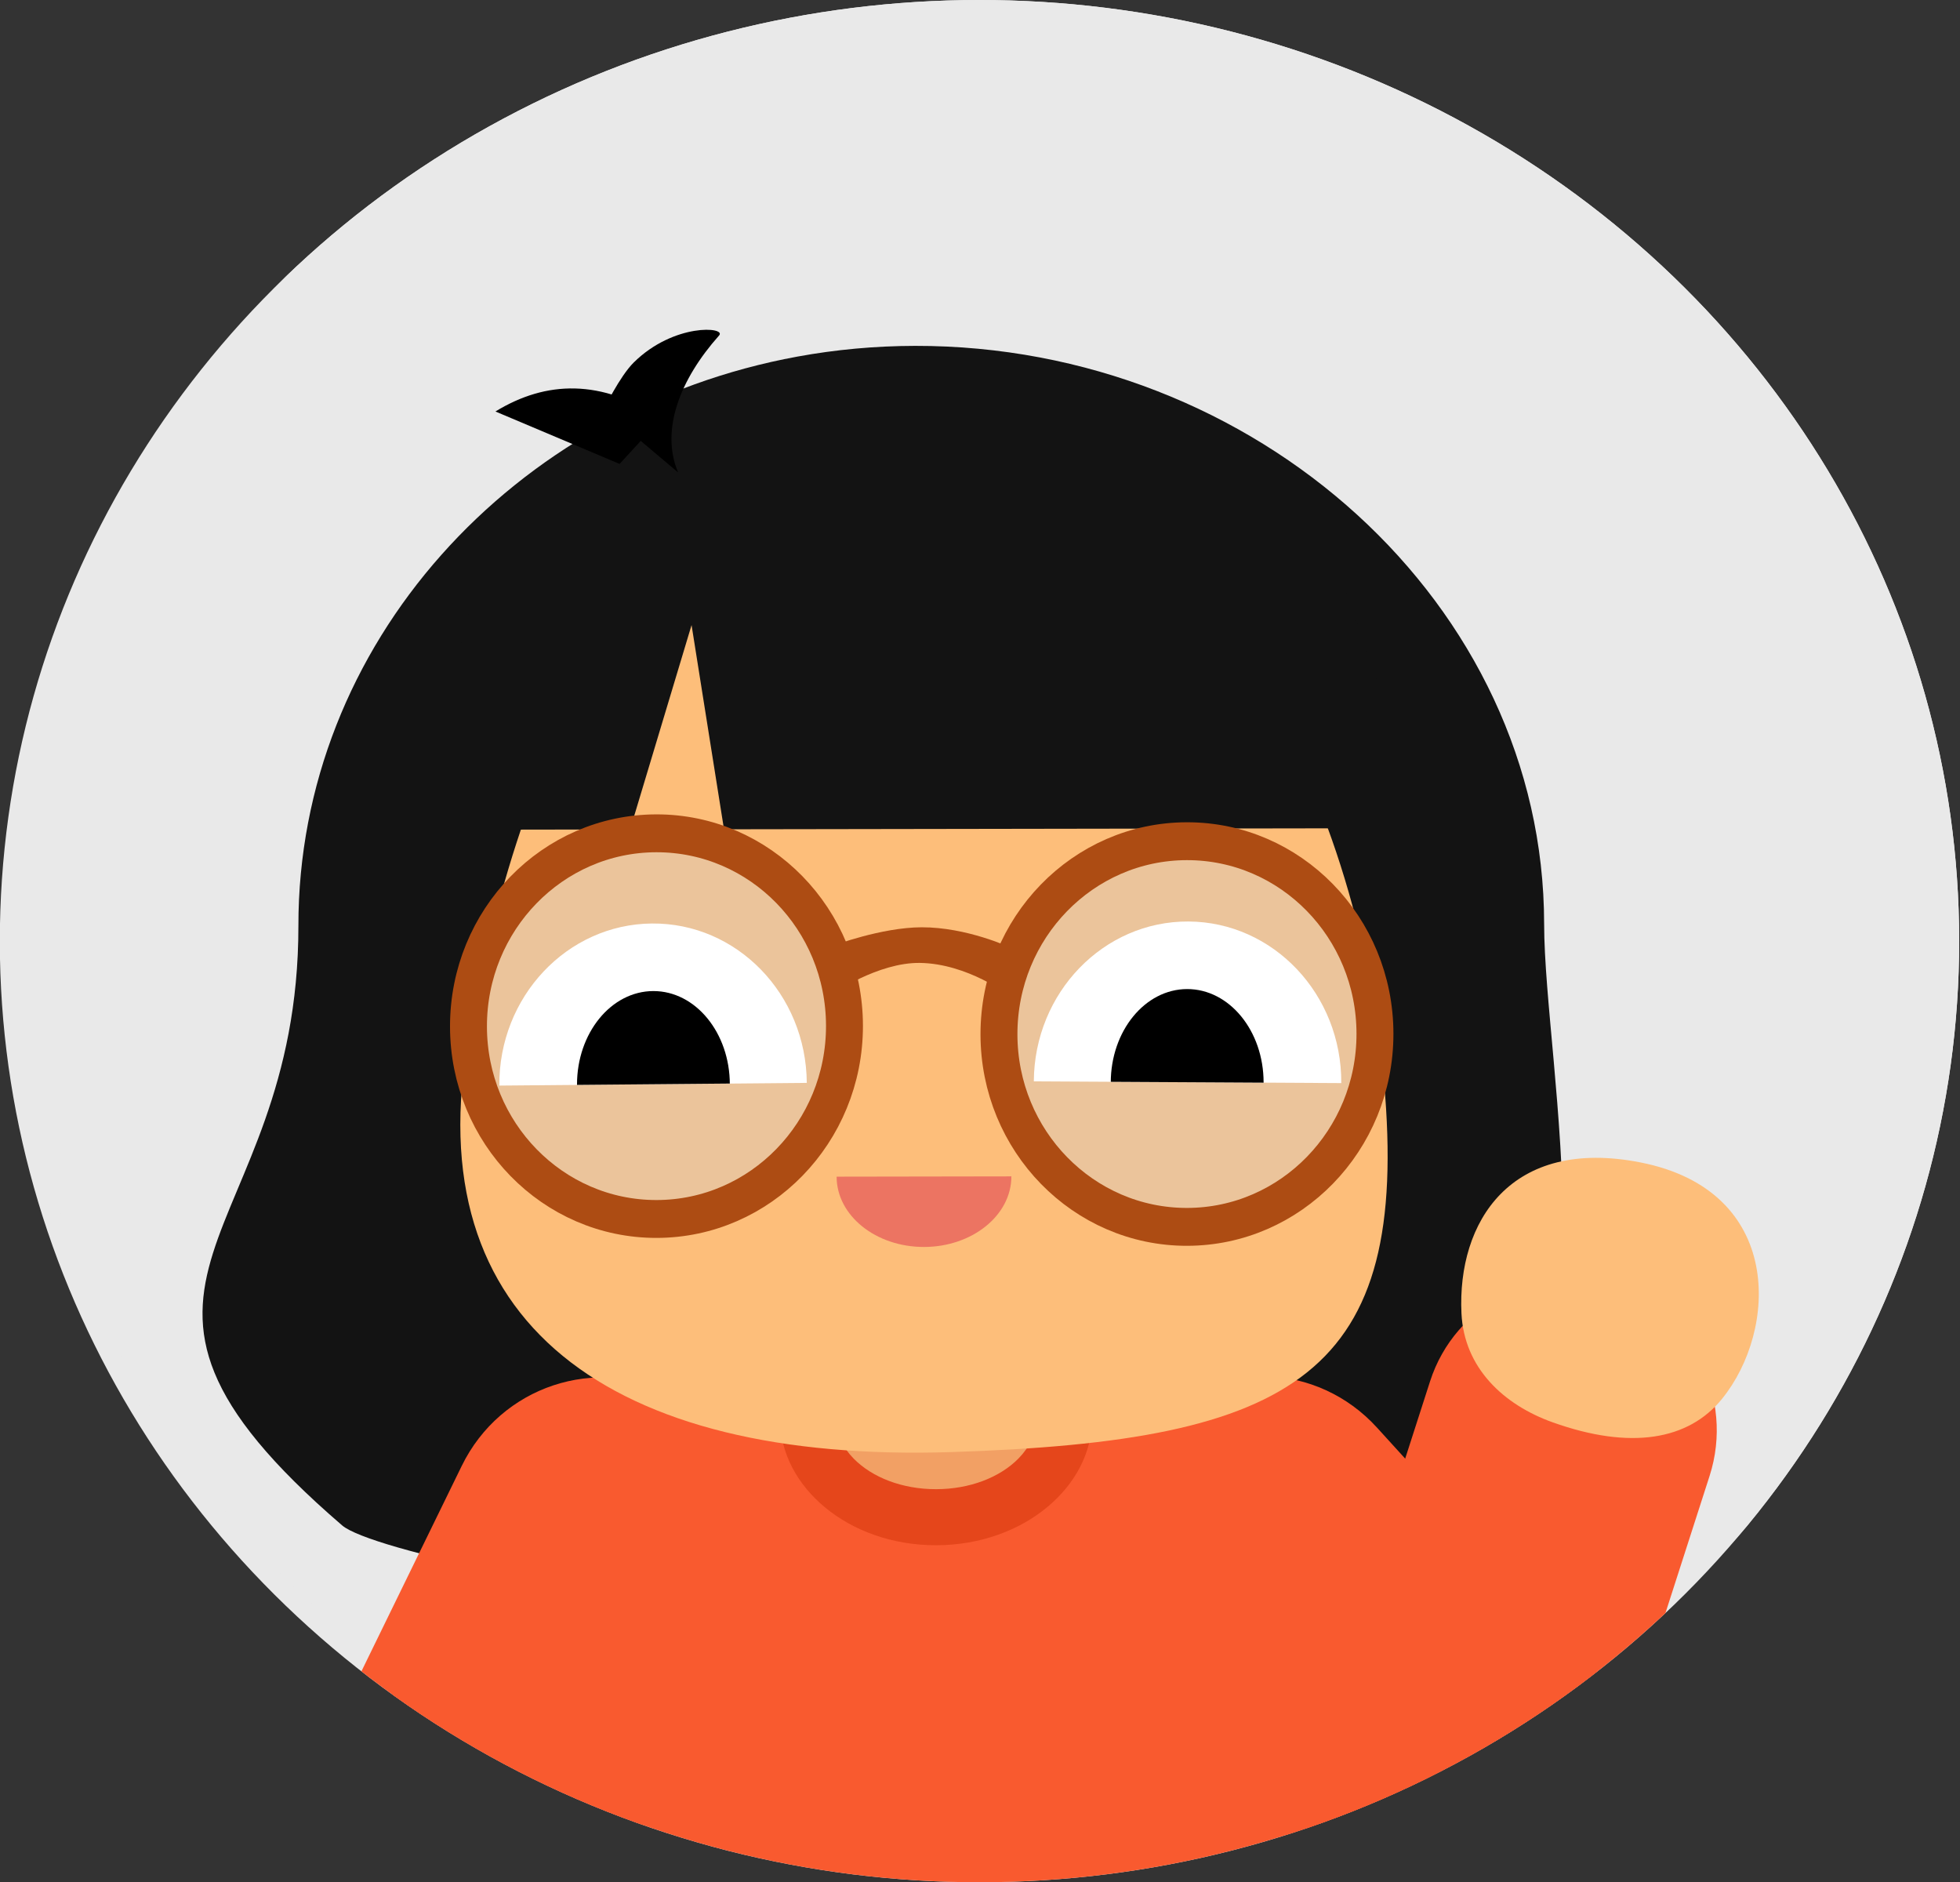 <?xml version="1.0" encoding="UTF-8" standalone="no"?>
<!DOCTYPE svg PUBLIC "-//W3C//DTD SVG 1.1//EN" "http://www.w3.org/Graphics/SVG/1.1/DTD/svg11.dtd">
<svg width="100%" height="100%" viewBox="0 0 2401 2305" version="1.1" xmlns="http://www.w3.org/2000/svg" xmlns:xlink="http://www.w3.org/1999/xlink" xml:space="preserve" xmlns:serif="http://www.serif.com/" style="fill-rule:evenodd;clip-rule:evenodd;stroke-linecap:round;stroke-linejoin:round;stroke-miterlimit:1.5;">
    <rect x="0" y="0" width="2401" height="2305" fill="#333333" stroke="none"/>
    <g transform="matrix(1,0,0,1,-6731.74,-524.777)">
        <g transform="matrix(0.863,0,0,0.891,864.32,30.141)">
            <g transform="matrix(12.533,-0.007,0.007,11.659,771.769,-3646.97)">
                <circle cx="591.571" cy="471.73" r="110.957" style="fill:rgb(233,233,233);"/>
                <clipPath id="_clip1">
                    <circle cx="591.571" cy="471.73" r="110.957"/>
                </clipPath>
                <g clip-path="url(#_clip1)">
                    <g id="Layer4" transform="matrix(0.384,0,5.33835e-05,0.41,472.614,272.05)">
                        <g transform="matrix(2.602,-0.04,0.037,2.441,-1242.9,-645.084)">
                            <circle cx="591.571" cy="471.73" r="110.957" style="fill:rgb(233,233,233);"/>
                        </g>
                        <g transform="matrix(1,-0.001,0,1,0,0.045)">
                            <g>
                                <g transform="matrix(1.396,0,0,1.819,-324.141,-187.012)">
                                    <path d="M440.531,276.582C512.488,276.582 573.349,317.595 573.349,368.112C573.349,391.001 589.487,443.206 556.765,466.017C514.957,495.162 331.167,470.553 319.31,462.905C258.84,423.901 310.154,418.629 310.154,368.112C310.154,323.556 355.601,286.393 415.7,278.243C423.739,277.153 432.041,276.582 440.531,276.582Z" style="fill:rgb(19,19,19);"/>
                                </g>
                                <g transform="matrix(0.956,-0.293,0.336,1.094,-180.07,122.715)">
                                    <g transform="matrix(-0.374,-0.495,-1.34,1.014,828.831,255.356)">
                                        <path d="M464.271,235.913C463.372,234.012 483.921,239.118 489.879,248.416C491.967,251.673 490.39,257.585 490.39,257.585L448.516,257.585C464.769,254.133 468.858,245.606 464.271,235.913Z"/>
                                    </g>
                                    <g transform="matrix(0.374,-0.495,1.34,1.014,-212.756,248.877)">
                                        <path d="M447.1,235.182C468.3,241.963 478.489,250.744 473.735,262.238L448.516,257.585L447.1,235.182Z"/>
                                    </g>
                                </g>
                            </g>
                            <g transform="matrix(0.863,-0.618,0.618,0.864,-312.752,433.833)">
                                <g transform="matrix(1.13,-0.823,1.147,1.573,-726.941,311.429)">
                                    <path d="M624.912,485.829C624.912,497.423 612.05,506.836 596.208,506.836L507.904,506.836C492.061,506.836 479.199,497.423 479.199,485.829C479.199,474.236 492.061,464.823 507.904,464.823L596.208,464.823C612.05,464.823 624.912,474.236 624.912,485.829Z" style="fill:rgb(249,90,47);"/>
                                </g>
                                <g transform="matrix(0.564,1.491,-1.519,0.574,841.223,-564.011)">
                                    <path d="M572.877,438.819C563.662,426.549 563.38,409.658 584.712,400.898C608.189,391.257 620.377,411.197 618.74,426.03C617.759,434.918 610.306,441.791 596.376,445.311C587.603,447.528 578.391,446.16 572.877,438.819Z" style="fill:rgb(253,190,122);"/>
                                </g>
                            </g>
                            <g transform="matrix(0.633,-1.261,2,1.011,-1147.49,914.53)">
                                <path d="M624.912,485.829C624.912,497.423 610.167,506.836 592.005,506.836L512.106,506.836C493.944,506.836 479.199,497.423 479.199,485.829C479.199,474.236 493.944,464.823 512.106,464.823L592.005,464.823C610.167,464.823 624.912,474.236 624.912,485.829Z" style="fill:rgb(249,90,47);"/>
                            </g>
                            <g transform="matrix(-0.979,-1.052,-1.634,1.515,1766.36,546.388)">
                                <path d="M624.912,485.829C624.912,497.423 610.351,506.836 592.416,506.836L511.696,506.836C493.76,506.836 479.199,497.423 479.199,485.829C479.199,474.236 493.76,464.823 511.696,464.823L592.416,464.823C610.351,464.823 624.912,474.236 624.912,485.829Z" style="fill:rgb(249,90,47);"/>
                            </g>
                            <g transform="matrix(1.725,-0.12,0.078,1.123,-505.299,47.094)">
                                <path d="M521.659,648.585L521.659,689.06C521.659,750.703 488.333,800.75 447.285,800.75L415.99,800.75C374.942,800.75 341.616,750.703 341.616,689.06L341.616,648.585C341.616,586.942 374.942,536.895 415.99,536.895L447.285,536.895C488.333,536.895 521.659,586.942 521.659,648.585Z" style="fill:rgb(249,90,47);"/>
                            </g>
                            <g id="Layer7" transform="matrix(0.241,0,-0,0.235,-1616.09,80.329)">
                                <g transform="matrix(1,3.64488e-20,-2.39905e-20,1.221,-1.36424e-12,-488.766)">
                                    <path d="M7937.39,2172.47C8045.72,2172.47 8128.12,2232.05 8128.12,2298.21C8128.12,2364.37 8045.72,2423.95 7937.39,2423.95C7829.06,2423.95 7746.66,2364.37 7746.66,2298.21C7746.66,2232.05 7829.06,2172.47 7937.39,2172.47Z" style="fill:rgb(229,70,27);"/>
                                </g>
                                <g transform="matrix(1,3.64488e-20,-2.39905e-20,1.221,-1.36424e-12,-488.766)">
                                    <path d="M7937.39,2228.64C7978.67,2228.64 8015.52,2240.42 8038.21,2259.32C8051.35,2270.26 8059.52,2283.61 8059.52,2298.21C8059.52,2312.81 8051.35,2326.16 8038.21,2337.1C8015.52,2356 7978.67,2367.78 7937.39,2367.78C7896.11,2367.78 7859.26,2356 7836.57,2337.1C7823.43,2326.16 7815.26,2312.81 7815.26,2298.21C7815.26,2283.61 7823.43,2270.26 7836.57,2259.32C7859.26,2240.42 7896.11,2228.64 7937.39,2228.64Z" style="fill:rgb(242,160,100);"/>
                                </g>
                            </g>
                            <g id="Layer5" transform="matrix(1.535,0,0,1.535,-360.617,-94.117)">
                                <g transform="matrix(1,0,0,1,1.298,-5.977)">
                                    <path d="M424.852,296.798C478.342,296.798 508.22,357.41 513.113,411.24C518.086,465.947 496.325,478.503 429.855,480.455C364.598,482.371 327.015,456.213 337.302,402.252C348.286,344.627 371.362,296.798 424.852,296.798Z" style="fill:rgb(253,190,122);"/>
                                </g>
                                <g transform="matrix(0.901,0,0,1.217,33.38,-84.018)">
                                    <path d="M373.143,362.99L327.936,362.99L341.319,321.573L435.542,301.818L525.274,325.248L543.148,362.99L393.166,362.99L386.279,331.544L373.143,362.99Z" style="fill:rgb(19,19,19);"/>
                                </g>
                                <g>
                                    <g transform="matrix(0.784,0,0,0.784,97.017,112.554)">
                                        <circle cx="354.086" cy="359.747" r="46.076" style="fill:rgb(206,206,206);fill-opacity:0.39;stroke:rgb(173,76,19);stroke-width:9.05px;"/>
                                    </g>
                                    <g transform="matrix(0.784,0,0,0.784,198.946,114.192)">
                                        <circle cx="354.086" cy="359.747" r="46.076" style="fill:rgb(206,206,206);fill-opacity:0.39;stroke:rgb(173,76,19);stroke-width:9.05px;"/>
                                    </g>
                                    <g transform="matrix(0.975,0.01,-0.01,0.926,12.378,28.261)">
                                        <path d="M445.013,374.967L445.013,384.719C445.013,384.719 436.731,378.343 427.351,378.289C419.069,378.241 410.17,384.719 410.17,384.719L410.17,374.967C410.17,374.967 419.67,371.174 427.591,371.079C436.492,370.972 445.013,374.967 445.013,374.967Z" style="fill:rgb(173,76,19);"/>
                                    </g>
                                </g>
                                <g transform="matrix(1,0,0,1.008,-2.22,-35.672)">
                                    <path d="M411.433,454.878L428.223,454.878L445.013,454.878C445.013,462.109 437.496,467.971 428.223,467.971C418.95,467.971 411.433,462.109 411.433,454.878Z" style="fill:rgb(207,0,60);fill-opacity:0.39;"/>
                                </g>
                                <g transform="matrix(1,0.007,-0.01,1.536,-1.063,-217.241)">
                                    <path d="M511.287,403.08L452.211,403.08C452.211,392.254 465.436,383.477 481.749,383.477C498.062,383.477 511.287,392.254 511.287,403.08Z" style="fill:white;"/>
                                    <clipPath id="_clip2">
                                        <path d="M511.287,403.08L452.211,403.08C452.211,392.254 465.436,383.477 481.749,383.477C498.062,383.477 511.287,392.254 511.287,403.08Z"/>
                                    </clipPath>
                                    <g clip-path="url(#_clip2)">
                                        <g transform="matrix(1.314,-0.006,0.01,1.02,-29.349,-5.066)">
                                            <circle cx="385.848" cy="402.447" r="11.173"/>
                                        </g>
                                    </g>
                                </g>
                                <g transform="matrix(-1,0.007,0.01,1.536,851.673,-217.027)">
                                    <path d="M511.287,403.08L452.211,403.08C452.211,392.254 465.436,383.477 481.749,383.477C498.062,383.477 511.287,392.254 511.287,403.08Z" style="fill:white;"/>
                                    <clipPath id="_clip3">
                                        <path d="M511.287,403.08L452.211,403.08C452.211,392.254 465.436,383.477 481.749,383.477C498.062,383.477 511.287,392.254 511.287,403.08Z"/>
                                    </clipPath>
                                    <g clip-path="url(#_clip3)">
                                        <g transform="matrix(1.314,-0.006,0.01,1.02,-29.349,-5.066)">
                                            <circle cx="385.848" cy="402.447" r="11.173"/>
                                        </g>
                                    </g>
                                </g>
                            </g>
                        </g>
                    </g>
                </g>
            </g>
        </g>
    </g>
</svg>
